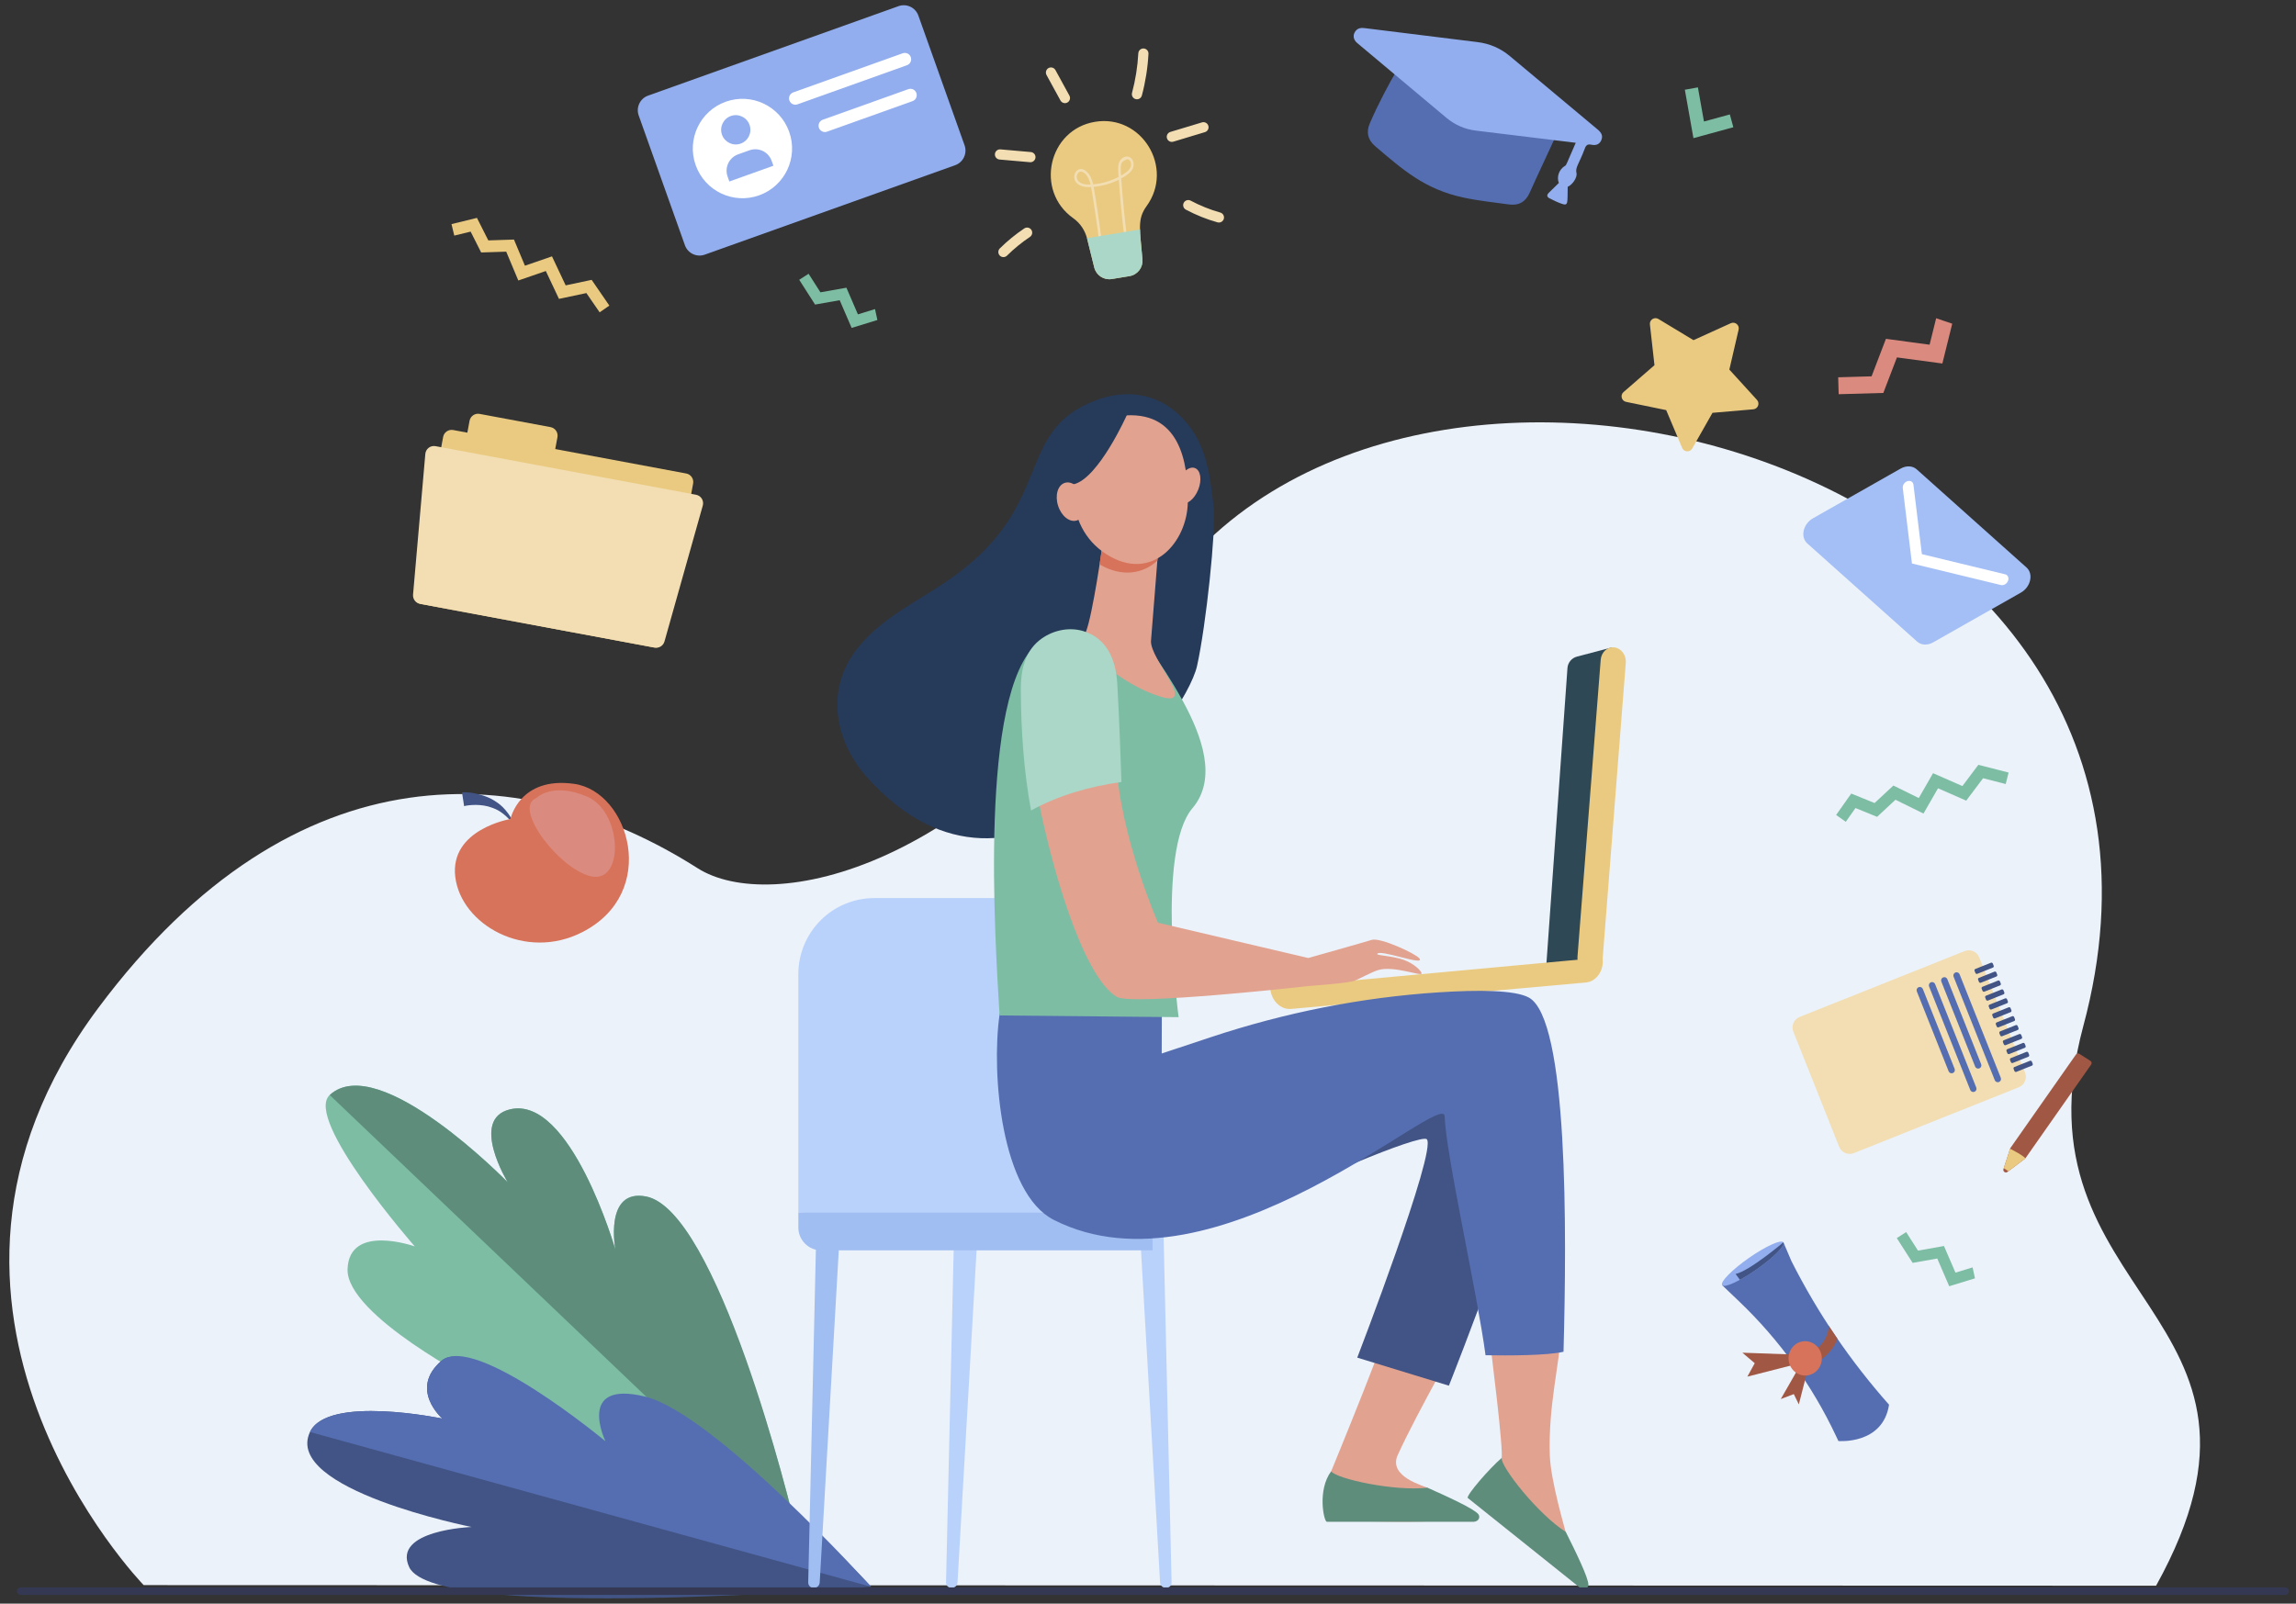 <svg width="219" height="153" viewBox="0 0 219 153" fill="none" xmlns="http://www.w3.org/2000/svg">
<rect x="0" y="0" width="219" height="153" fill="#333333" stroke="none"/>
<g clip-path="url(#clip0_390_1186)">
<path d="M13.703 151.235C13.703 151.235 -11.969 124.803 9.362 96.187C28.288 70.797 50.354 72.533 66.543 82.836C73.438 87.225 93.318 83.377 110.239 57.542C133.313 22.31 213.3 43.678 198.716 97.884C191.657 124.116 220.194 125.07 205.655 151.291L13.703 151.235Z" fill="#ECF2F9"/>
<path d="M83.462 29.49L81.83 29.992L80.734 27.45L78.256 27.889L77.126 26.121L76.232 26.694L77.745 29.059L80.092 28.643L81.233 31.287L83.689 30.532L83.462 29.49Z" fill="#7CBDA4"/>
<path d="M188.152 120.922L186.52 121.423L185.423 118.881L182.946 119.32L181.815 117.552L180.922 118.126L182.434 120.49L184.782 120.075L185.923 122.719L188.379 121.964L188.152 120.922Z" fill="#7CBDA4"/>
<path d="M76.252 147.103C76.252 147.103 51.139 142.896 45.676 138.439C40.214 133.981 45.62 131.971 45.62 131.971C45.62 131.971 33.005 125.493 33.151 121.088C33.297 116.683 39.564 118.922 39.564 118.922C39.564 118.922 28.934 106.78 31.451 104.474C36.138 100.179 48.427 112.801 48.427 112.801C48.427 112.801 44.778 106.799 48.621 105.849C54.416 104.416 58.694 119.217 58.694 119.217C58.694 119.217 57.607 113.372 61.603 114.151C68.773 115.548 76.252 147.103 76.252 147.103Z" fill="#7CBDA4"/>
<path d="M61.603 114.151C57.597 113.425 58.694 119.217 58.694 119.217C58.694 119.217 54.416 104.416 48.621 105.849C44.778 106.799 48.427 112.801 48.427 112.801C48.427 112.801 36.138 100.179 31.451 104.475L76.167 147.11C75.371 143.038 68.319 115.367 61.603 114.151Z" fill="#5E8D7C"/>
<path d="M83.097 151.397C83.097 151.397 70.288 137.526 63.674 135.92C57.059 134.314 58.112 139.095 58.112 139.095C58.112 139.095 45.257 127.121 42.111 129.831C38.965 132.54 42.193 135.348 42.193 135.348C42.193 135.348 31.251 133.059 29.566 136.627C26.977 142.11 44.978 145.688 44.978 145.688C44.978 145.688 37.38 145.983 39.032 149.521C41.523 154.857 83.097 151.397 83.097 151.397Z" fill="#415485"/>
<path d="M29.566 136.627C31.251 133.059 42.193 135.348 42.193 135.348C42.193 135.348 38.965 132.54 42.111 129.831C45.257 127.121 57.75 137.509 57.75 137.509C57.75 137.509 54.908 131.639 61.523 133.245C68.137 134.852 83.097 151.397 83.097 151.397L29.566 136.627Z" fill="#556EB1"/>
<path d="M104.451 11.621C100 12.354 98.677 18.207 102.378 20.825C103.043 21.295 103.503 22.003 103.699 22.794L104.373 25.516C104.558 26.267 105.288 26.748 106.05 26.623L107.736 26.345C108.497 26.219 109.035 25.529 108.971 24.758C108.737 21.948 108.447 20.928 109.359 19.674C112.027 16.007 108.904 10.887 104.451 11.621Z" fill="#EACA81"/>
<path d="M104.906 23.52C104.616 21.111 104.209 18.569 104.07 17.848C101.519 17.989 102.489 15.295 103.666 16.39C104.002 16.703 104.16 17.126 104.265 17.59C105.112 17.514 105.941 17.271 106.696 16.88C106.655 16.287 106.597 15.837 106.762 15.457C107.012 14.883 107.738 14.726 108.034 15.286C108.145 15.496 108.164 15.764 108.084 15.987C107.913 16.462 107.398 16.775 106.949 17.021C107.083 18.935 107.269 20.865 107.503 22.765L107.262 22.794C107.032 20.925 106.848 19.028 106.715 17.144C105.965 17.517 105.149 17.751 104.314 17.83C104.489 18.752 104.875 21.23 105.147 23.491L104.906 23.52ZM102.859 17.28C103.085 17.525 103.465 17.633 104.02 17.607C103.924 17.198 103.782 16.83 103.501 16.569C102.867 15.979 102.478 16.869 102.859 17.28ZM106.985 15.554C106.846 15.873 106.899 16.282 106.931 16.753C107.295 16.545 107.719 16.285 107.856 15.904C107.952 15.637 107.844 15.26 107.572 15.19C107.543 15.183 107.083 15.33 106.985 15.554Z" fill="#F2DEB2"/>
<path d="M103.679 22.727C103.685 22.749 103.693 22.771 103.699 22.794L104.373 25.517C104.558 26.267 105.288 26.748 106.05 26.623L107.736 26.345C108.497 26.219 109.035 25.529 108.971 24.759C108.867 23.508 108.752 22.613 108.736 21.893L103.679 22.727Z" fill="#AAD7C7"/>
<path d="M101.152 9.588L99.82 7.154C99.692 6.918 99.778 6.622 100.013 6.493C100.248 6.364 100.543 6.45 100.672 6.686L102.003 9.12C102.132 9.356 102.046 9.651 101.811 9.781C101.574 9.91 101.28 9.822 101.152 9.588Z" fill="#F2DEB2"/>
<path d="M98.242 15.476L95.34 15.221C95.073 15.198 94.875 14.962 94.899 14.694C94.922 14.427 95.158 14.229 95.425 14.252L98.326 14.507C98.593 14.53 98.791 14.766 98.768 15.034C98.744 15.301 98.509 15.499 98.242 15.476Z" fill="#F2DEB2"/>
<path d="M95.365 24.387C95.176 24.196 95.178 23.888 95.369 23.699C96.082 22.993 96.866 22.352 97.7 21.794C97.923 21.645 98.225 21.705 98.374 21.928C98.523 22.152 98.463 22.454 98.24 22.603C97.457 23.127 96.721 23.728 96.051 24.391C95.862 24.579 95.554 24.579 95.365 24.387Z" fill="#F2DEB2"/>
<path d="M108.321 9.456C108.062 9.387 107.908 9.12 107.977 8.861C108.306 7.628 108.507 6.358 108.576 5.084C108.59 4.816 108.819 4.61 109.087 4.625C109.354 4.639 109.56 4.868 109.545 5.136C109.473 6.477 109.261 7.815 108.915 9.112C108.846 9.373 108.578 9.525 108.321 9.456Z" fill="#F2DEB2"/>
<path d="M111.309 13.193C111.232 12.936 111.377 12.664 111.634 12.587L114.65 11.676C114.907 11.599 115.178 11.744 115.255 12.002C115.333 12.259 115.187 12.53 114.931 12.607L111.914 13.518C111.658 13.595 111.387 13.451 111.309 13.193Z" fill="#F2DEB2"/>
<path d="M116.265 21.234C116.221 21.234 116.177 21.228 116.133 21.215C115.088 20.921 114.071 20.513 113.112 20.002C112.875 19.876 112.785 19.582 112.911 19.345C113.037 19.107 113.331 19.017 113.568 19.143C114.466 19.621 115.417 20.003 116.396 20.279C116.654 20.352 116.804 20.62 116.732 20.879C116.671 21.093 116.476 21.234 116.265 21.234Z" fill="#F2DEB2"/>
<path d="M160.449 42.734L158.927 39.129L155.1 38.341C154.664 38.252 154.52 37.7 154.856 37.408L157.809 34.844L157.374 30.954C157.324 30.511 157.804 30.203 158.185 30.434L161.531 32.454L165.09 30.838C165.496 30.654 165.936 31.015 165.835 31.449L164.951 35.262L167.585 38.153C167.885 38.483 167.678 39.013 167.235 39.052L163.342 39.388L161.411 42.791C161.191 43.178 160.623 43.145 160.449 42.734Z" fill="#EACA81"/>
<path d="M184.677 30.364L184.051 32.888L179.886 32.328L178.517 35.905L175.332 35.997L175.378 37.612L179.638 37.49L180.936 34.1L185.269 34.682L186.21 30.884L184.677 30.364Z" fill="#DB8A7F"/>
<path d="M62.369 61.774L40.141 57.628C39.695 57.545 39.4 57.115 39.483 56.667L42.268 41.688C42.351 41.241 42.78 40.946 43.227 41.029L65.454 45.176C65.901 45.259 66.195 45.689 66.112 46.136L63.328 61.115C63.245 61.562 62.815 61.858 62.369 61.774Z" fill="#EACA81"/>
<path d="M51.788 44.65L45.022 43.388C44.576 43.305 44.281 42.875 44.364 42.428L44.788 40.148C44.871 39.701 45.3 39.406 45.747 39.489L52.513 40.751C52.959 40.835 53.254 41.265 53.171 41.712L52.747 43.991C52.664 44.438 52.235 44.733 51.788 44.65Z" fill="#EACA81"/>
<path d="M63.381 61.201C63.266 61.611 62.857 61.865 62.439 61.787L40.066 57.614C39.65 57.536 39.361 57.155 39.398 56.733L40.569 43.305C40.589 43.074 40.706 42.862 40.89 42.721C41.075 42.581 41.31 42.525 41.538 42.567L66.393 47.204C66.62 47.246 66.819 47.382 66.941 47.579C67.062 47.775 67.096 48.014 67.033 48.237L63.381 61.201Z" fill="#F2DEB2"/>
<path d="M165.332 12.14L161.526 13.181L160.706 8.56L161.952 8.338L162.529 11.593L164.999 10.917L165.332 12.14Z" fill="#7CBDA4"/>
<path d="M44.068 75.597C45.021 75.519 46.485 75.939 47.141 76.385C47.24 76.477 47.994 76.778 48.779 78.08L48.602 78.203C47.774 77.335 47.218 77.14 46.555 76.941C45.462 76.66 44.361 76.87 44.27 76.919L44.068 75.597Z" fill="#415485"/>
<path d="M48.69 78.141C48.69 78.141 42.883 79.112 43.424 83.657C43.966 88.202 50.093 91.738 55.561 88.927C62.917 85.146 60.012 75.532 54.776 74.789C49.54 74.045 48.69 78.141 48.69 78.141Z" fill="#D7735A"/>
<path d="M51.154 76.14C51.154 76.14 52.669 74.582 55.989 76C59.309 77.417 59.55 84.028 56.589 83.644C53.628 83.26 48.787 77.094 51.154 76.14Z" fill="#DB8A7F"/>
<path d="M91.108 15.761L67.221 24.296C66.451 24.571 65.604 24.169 65.33 23.398L60.921 11.017C60.646 10.246 61.048 9.397 61.818 9.122L85.704 0.587C86.474 0.311 87.321 0.714 87.596 1.485L92.005 13.866C92.279 14.637 91.878 15.485 91.108 15.761Z" fill="#92AEEE"/>
<path d="M75.275 12.578C76.154 15.045 74.87 17.758 72.407 18.637C69.945 19.517 67.237 18.231 66.358 15.764C65.48 13.298 66.764 10.585 69.226 9.705C71.689 8.825 74.397 10.111 75.275 12.578Z" fill="white"/>
<path d="M71.495 11.915C71.754 12.642 71.376 13.442 70.649 13.701C69.923 13.961 69.125 13.582 68.866 12.854C68.607 12.127 68.985 11.327 69.711 11.067C70.437 10.808 71.236 11.187 71.495 11.915Z" fill="#92AEEE"/>
<path d="M73.77 15.814L69.568 17.315L69.4 16.843C69.093 15.981 69.542 15.033 70.402 14.726L71.488 14.338C72.348 14.03 73.294 14.479 73.601 15.341L73.77 15.814Z" fill="#92AEEE"/>
<path d="M75.864 9.99C75.609 9.99 75.381 9.828 75.295 9.588C75.183 9.274 75.348 8.927 75.661 8.815L86.103 5.084C86.168 5.061 86.237 5.049 86.306 5.049C86.561 5.049 86.789 5.21 86.874 5.45C86.986 5.765 86.822 6.111 86.509 6.223L76.067 9.955C76.001 9.978 75.933 9.99 75.864 9.99Z" fill="white"/>
<path d="M78.683 12.597C78.428 12.597 78.2 12.436 78.114 12.196C78.002 11.882 78.166 11.535 78.48 11.423L86.635 8.509C86.701 8.485 86.769 8.473 86.838 8.473C87.093 8.473 87.321 8.635 87.406 8.875C87.461 9.027 87.453 9.191 87.383 9.337C87.314 9.483 87.193 9.593 87.041 9.648L78.885 12.562C78.82 12.585 78.752 12.597 78.683 12.597Z" fill="white"/>
<path d="M175.427 109.415L171.055 98.427C170.835 97.874 171.104 97.248 171.656 97.027L187.389 90.746C187.94 90.525 188.566 90.795 188.786 91.347L193.158 102.335C193.378 102.888 193.109 103.515 192.557 103.735L176.825 110.017C176.273 110.237 175.647 109.968 175.427 109.415Z" fill="#F2DEB2"/>
<path d="M190.268 103.061L186.34 93.188C186.276 93.029 186.354 92.849 186.512 92.786C186.67 92.723 186.85 92.8 186.913 92.959L190.841 102.832C190.904 102.991 190.827 103.171 190.669 103.234C190.511 103.297 190.331 103.22 190.268 103.061Z" fill="#556EB1"/>
<path d="M188.396 101.761L185.171 93.654C185.108 93.496 185.185 93.316 185.343 93.253C185.501 93.189 185.681 93.267 185.744 93.425L188.969 101.532C189.033 101.691 188.955 101.87 188.797 101.934C188.639 101.997 188.46 101.92 188.396 101.761Z" fill="#556EB1"/>
<path d="M187.931 103.995L184.002 94.121C183.939 93.962 184.016 93.782 184.175 93.719C184.333 93.656 184.512 93.733 184.575 93.892L188.504 103.766C188.567 103.924 188.49 104.104 188.332 104.167C188.173 104.231 187.994 104.153 187.931 103.995Z" fill="#556EB1"/>
<path d="M185.866 102.208L182.833 94.588C182.77 94.429 182.848 94.249 183.006 94.186C183.164 94.123 183.344 94.2 183.407 94.359L186.439 101.979C186.502 102.138 186.425 102.318 186.267 102.381C186.108 102.444 185.929 102.367 185.866 102.208Z" fill="#556EB1"/>
<path d="M190.162 92.135L190.083 91.936C190.054 91.863 189.975 91.826 189.906 91.853L188.413 92.449C188.344 92.477 188.312 92.558 188.341 92.631L188.421 92.83C188.45 92.903 188.529 92.941 188.598 92.913L190.091 92.317C190.16 92.29 190.192 92.208 190.162 92.135Z" fill="#415485"/>
<path d="M190.501 92.985L190.422 92.786C190.393 92.713 190.313 92.676 190.245 92.703L188.752 93.3C188.683 93.327 188.651 93.409 188.68 93.482L188.759 93.681C188.788 93.754 188.868 93.791 188.936 93.763L190.43 93.167C190.498 93.14 190.53 93.058 190.501 92.985Z" fill="#415485"/>
<path d="M190.839 93.836L190.76 93.637C190.731 93.564 190.652 93.526 190.583 93.554L189.09 94.15C189.021 94.177 188.989 94.259 189.018 94.332L189.097 94.531C189.127 94.604 189.206 94.641 189.275 94.614L190.768 94.018C190.836 93.99 190.869 93.909 190.839 93.836Z" fill="#415485"/>
<path d="M191.178 94.686L191.099 94.487C191.069 94.414 190.99 94.377 190.921 94.404L189.428 95.001C189.36 95.028 189.328 95.109 189.357 95.183L189.436 95.382C189.465 95.455 189.544 95.492 189.613 95.464L191.106 94.868C191.175 94.841 191.207 94.759 191.178 94.686Z" fill="#415485"/>
<path d="M191.516 95.536L191.437 95.338C191.408 95.264 191.328 95.227 191.26 95.255L189.767 95.851C189.698 95.878 189.666 95.96 189.695 96.033L189.774 96.232C189.803 96.305 189.883 96.342 189.951 96.315L191.444 95.719C191.513 95.691 191.545 95.61 191.516 95.536Z" fill="#415485"/>
<path d="M191.854 96.387L191.775 96.188C191.746 96.115 191.667 96.078 191.598 96.105L190.105 96.701C190.036 96.729 190.004 96.81 190.033 96.884L190.113 97.082C190.142 97.156 190.221 97.192 190.29 97.165L191.783 96.569C191.851 96.542 191.884 96.46 191.854 96.387Z" fill="#415485"/>
<path d="M192.193 97.237L192.114 97.038C192.085 96.965 192.005 96.928 191.937 96.956L190.443 97.552C190.375 97.579 190.343 97.661 190.372 97.734L190.451 97.933C190.48 98.006 190.559 98.043 190.628 98.016L192.121 97.419C192.19 97.392 192.222 97.311 192.193 97.237Z" fill="#415485"/>
<path d="M192.531 98.088L192.452 97.889C192.423 97.816 192.344 97.779 192.275 97.806L190.782 98.402C190.713 98.43 190.681 98.511 190.71 98.585L190.789 98.783C190.818 98.857 190.898 98.894 190.966 98.866L192.459 98.27C192.528 98.243 192.56 98.161 192.531 98.088Z" fill="#415485"/>
<path d="M192.87 98.938L192.791 98.74C192.761 98.666 192.682 98.629 192.613 98.657L191.12 99.253C191.052 99.28 191.02 99.362 191.049 99.435L191.128 99.634C191.157 99.707 191.236 99.744 191.305 99.717L192.798 99.121C192.867 99.093 192.899 99.011 192.87 98.938Z" fill="#415485"/>
<path d="M193.208 99.789L193.129 99.59C193.1 99.517 193.02 99.48 192.952 99.507L191.459 100.103C191.39 100.131 191.358 100.212 191.387 100.285L191.466 100.484C191.495 100.557 191.575 100.594 191.643 100.567L193.136 99.971C193.205 99.943 193.237 99.862 193.208 99.789Z" fill="#415485"/>
<path d="M193.546 100.639L193.467 100.44C193.438 100.367 193.359 100.33 193.29 100.357L191.797 100.954C191.728 100.981 191.696 101.063 191.725 101.136L191.804 101.335C191.833 101.408 191.913 101.445 191.981 101.418L193.475 100.821C193.543 100.794 193.575 100.712 193.546 100.639Z" fill="#415485"/>
<path d="M193.885 101.49L193.806 101.291C193.777 101.218 193.697 101.18 193.629 101.208L192.136 101.804C192.067 101.831 192.035 101.913 192.064 101.986L192.143 102.185C192.172 102.258 192.251 102.295 192.32 102.268L193.813 101.672C193.882 101.644 193.914 101.563 193.885 101.49Z" fill="#415485"/>
<path d="M198.01 100.614L191.766 109.521C191.752 109.541 191.741 109.563 191.734 109.586L191.097 111.543C191.023 111.771 191.286 111.959 191.477 111.814L193.148 110.552C193.169 110.537 193.186 110.519 193.201 110.498L199.461 101.568C199.541 101.454 199.51 101.296 199.393 101.221L198.342 100.548C198.231 100.478 198.085 100.507 198.01 100.614Z" fill="#A05845"/>
<path d="M193.194 110.507L193.179 110.529L191.566 111.747L191.126 111.452L191.73 109.597C192.202 109.856 192.768 110.122 193.194 110.507Z" fill="#EACA81"/>
<path d="M134.753 4.194C135.652 4.913 137.216 7.225 139.211 8.848C140.377 9.798 141.276 9.556 142.766 9.737C149.833 10.593 147.918 12.04 148.765 12.182C148.525 12.737 146.323 17.425 145.912 18.373C145.532 19.247 144.876 19.638 143.925 19.506C142.464 19.304 140.989 19.154 139.55 18.841C135.862 18.04 133.81 16.192 131.166 13.947C130.465 13.352 130.292 12.609 130.656 11.768C132.348 7.851 134.57 4.555 134.753 4.194Z" fill="#556EB1"/>
<path d="M149.531 17.822C149.499 19.365 149.617 19.674 148.956 19.44C148.558 19.299 148.172 19.116 147.796 18.921C147.531 18.784 147.521 18.603 147.736 18.387C148.05 18.071 148.372 17.764 148.686 17.457C148.456 16.852 148.719 16.148 149.284 15.817C149.399 15.749 149.315 15.893 150.299 13.623C147.045 13.221 144.748 12.951 140.778 12.462C139.716 12.332 138.772 11.918 137.951 11.23C135.115 8.853 132.279 6.476 129.445 4.096C129.06 3.773 129.011 3.3 129.317 2.936C129.55 2.658 129.86 2.644 130.192 2.686C131.099 2.8 139.984 3.906 140.885 4.011C142.071 4.15 143.115 4.597 144.031 5.366C146.817 7.703 149.611 10.032 152.401 12.365C152.783 12.685 152.887 12.979 152.753 13.335C152.605 13.726 152.282 13.913 151.795 13.807C151.442 13.732 151.287 13.838 151.166 14.164C150.619 15.64 150.237 15.967 150.369 16.505C150.471 16.921 149.977 17.641 149.531 17.822Z" fill="#92AEEE"/>
<path d="M164.271 122.626L165.891 124.173C169.721 127.832 172.844 132.168 175.104 136.962L175.352 137.488C175.352 137.488 179.592 137.864 180.184 134.024C176.464 129.816 173.402 125.324 170.875 120.327L170.108 118.531L164.271 122.626Z" fill="#556EB1"/>
<path d="M170.105 118.526C170.313 118.825 169.175 119.98 167.564 121.105C165.953 122.231 164.471 122.914 164.263 122.616C164.055 122.317 165.2 121.148 166.811 120.023C168.422 118.897 169.897 118.227 170.105 118.526Z" fill="#92AEEE"/>
<path d="M170.111 118.537L170.106 118.531C170.106 118.531 166.878 121.268 165.548 121.547L165.959 122.107C166.444 121.844 166.996 121.502 167.564 121.105C169.157 119.993 170.286 118.852 170.111 118.537Z" fill="#415485"/>
<path d="M174.423 126.483C174.429 126.955 174.249 128.991 170.867 129.841C171.09 130.144 171.308 130.45 171.523 130.76C173.664 130.126 174.627 129.025 175.059 128.186C175.127 128.054 175.21 127.876 175.265 127.738C174.98 127.323 174.699 126.905 174.423 126.483Z" fill="#A05845"/>
<path d="M171.17 129.239L166.193 129.06L167.373 130.063L166.668 131.344L171.379 130.141L171.17 129.239Z" fill="#A05845"/>
<path d="M171.624 130.398L169.856 133.484L171.099 133.01L171.578 133.99L172.41 130.744L171.624 130.398Z" fill="#A05845"/>
<path d="M172.3 131.235C171.425 131.297 170.665 130.616 170.601 129.714C170.538 128.811 171.195 128.03 172.069 127.968C172.943 127.906 173.703 128.587 173.767 129.489C173.831 130.391 173.174 131.173 172.3 131.235Z" fill="#D7735A"/>
<path d="M182.865 61.216L172.383 51.846C171.702 51.237 171.985 49.985 172.925 49.452L181.29 44.707C181.826 44.403 182.429 44.431 182.817 44.778L193.299 54.148C193.98 54.757 193.697 56.01 192.757 56.542L184.392 61.287C183.856 61.591 183.253 61.563 182.865 61.216Z" fill="#A4BFF6"/>
<path d="M182.368 53.763L181.494 46.564C181.461 46.288 181.661 45.993 181.942 45.906C182.222 45.818 182.477 45.971 182.511 46.246L183.315 52.871L191.263 54.796C191.522 54.859 191.642 55.139 191.53 55.421C191.418 55.704 191.116 55.882 190.857 55.819L182.368 53.763Z" fill="white"/>
<path d="M45.493 20.789L46.577 22.936L49.024 22.857L50.069 25.35L52.65 24.46L53.955 27.227L56.433 26.701L58.123 29.157L57.195 29.798L55.931 27.962L53.317 28.516L52.062 25.857L49.438 26.762L48.285 24.011L45.895 24.088L44.891 22.098L43.331 22.478L43.065 21.381L45.493 20.789Z" fill="#EACA81"/>
<path d="M176.578 75.713L178.803 76.618L180.597 74.948L183.019 76.14L184.381 73.77L187.18 74.998L188.703 72.971L191.588 73.71L191.309 74.804L189.152 74.251L187.544 76.39L184.854 75.21L183.469 77.62L180.796 76.304L179.044 77.935L176.982 77.096L176.056 78.408L175.135 77.756L176.578 75.713Z" fill="#7CBDA4"/>
<path d="M90.78 151.5H90.738C90.671 151.498 90.605 151.485 90.543 151.459C90.481 151.432 90.425 151.395 90.378 151.346C90.331 151.298 90.294 151.241 90.269 151.179C90.245 151.116 90.233 151.049 90.234 150.981L90.999 117.758L93.253 117.494L91.331 150.983C91.323 151.124 91.261 151.255 91.158 151.352C91.056 151.448 90.921 151.501 90.78 151.5Z" fill="#B9D2FC"/>
<path d="M77.642 151.5H77.594C77.527 151.498 77.46 151.485 77.398 151.459C77.337 151.432 77.28 151.395 77.234 151.346C77.187 151.298 77.15 151.241 77.125 151.179C77.101 151.116 77.089 151.049 77.09 150.981L77.855 117.758L80.109 117.494L78.186 150.983C78.178 151.122 78.118 151.254 78.017 151.35C77.916 151.445 77.782 151.498 77.642 151.5Z" fill="#A0BEF1"/>
<path d="M111.196 151.5H111.245C111.312 151.498 111.378 151.485 111.44 151.459C111.502 151.432 111.558 151.395 111.605 151.346C111.653 151.298 111.689 151.241 111.714 151.179C111.739 151.116 111.751 151.05 111.749 150.981L110.983 117.758L108.729 117.494L110.651 150.983C110.659 151.122 110.72 151.254 110.822 151.35C110.922 151.445 111.057 151.498 111.196 151.5Z" fill="#B9D2FC"/>
<path d="M76.148 115.698V92.931C76.15 91.01 76.913 89.166 78.271 87.808C79.629 86.448 81.47 85.686 83.39 85.686H99.765C101.683 85.686 103.524 86.45 104.881 87.808C106.237 89.167 106.999 91.01 106.999 92.931V116.568L76.148 115.698Z" fill="#B9D2FC"/>
<path d="M76.148 115.698H109.937V119.293H78.323C77.746 119.293 77.192 119.063 76.785 118.655C76.377 118.246 76.148 117.692 76.148 117.114V115.698Z" fill="#A0BEF1"/>
<path d="M150.415 62.647L153.743 61.77L151.487 91.904L147.495 92.038L149.509 63.742C149.546 63.22 149.91 62.78 150.415 62.647Z" fill="#2F4855"/>
<path d="M151.786 92.764C151.711 92.77 151.635 92.77 151.558 92.76C150.897 92.682 150.407 92.024 150.465 91.29L152.68 62.954C152.737 62.22 153.319 61.688 153.98 61.767C154.641 61.845 155.131 62.504 155.073 63.238L152.858 91.573C152.808 92.221 152.348 92.712 151.786 92.764Z" fill="#EACA81"/>
<path d="M121.159 94.273C121.161 94.294 121.162 94.314 121.164 94.335C121.268 95.488 122.16 96.35 123.155 96.261L151.258 93.741C152.254 93.652 152.976 92.645 152.872 91.493C152.868 91.444 152.861 91.396 152.854 91.348L121.159 94.273Z" fill="#EACA81"/>
<path d="M140.729 124.709C138.888 125.731 133.264 123.938 133.264 123.776C133.183 125.317 126.965 140.389 126.965 140.389L126.97 145.027C126.97 145.027 139.782 145.638 139.598 144.504C139.413 143.37 138.724 144.108 136.169 141.966C135.942 141.776 132.353 140.941 133.324 138.813C135.28 134.528 139.434 127.384 140.729 124.709Z" fill="#E2A290"/>
<path d="M126.549 145.192L140.573 145.196C141.079 145.145 141.198 144.732 141.019 144.482C140.651 143.965 137.963 142.747 136.156 141.94C133.009 142.308 127.477 141.096 126.971 140.377C125.639 142.164 126.266 145.134 126.549 145.192Z" fill="#5E8D7C"/>
<path d="M123.472 113.887C123.282 113.317 135.547 108.103 136.096 108.699C137.067 109.753 129.46 129.532 129.46 129.532L138.2 132.207C138.2 132.207 147.286 109.355 146.906 105.176C146.527 100.996 141.975 96.247 132.113 99.287C122.252 102.326 123.472 113.887 123.472 113.887Z" fill="#415485"/>
<path d="M148.866 127.309C146.795 126.931 144.112 126.823 141.964 126.786C142.217 128.702 143.446 138.527 143.221 139.131C142.311 141.576 140.292 142.721 140.292 142.721C140.292 142.721 149.815 151.328 150.39 150.334C150.965 149.34 149.965 149.473 149.343 146.193C149.288 145.902 147.911 141.324 147.826 138.855C147.663 134.146 148.795 129.923 148.866 127.309Z" fill="#E2A290"/>
<path d="M145.81 95.167C144.482 94.457 141.033 94.432 137.24 94.678C129.846 95.158 122.548 96.616 115.514 98.95L110.808 100.512L110.823 95.678C110.823 95.678 95.85 93.168 95.33 96.886C94.545 102.483 95.519 113.848 100.507 116.385C116.003 124.264 137.717 103.833 137.796 106.506C137.901 110.096 140.923 123.454 141.695 129.303C143.843 129.341 147.534 129.339 149.134 128.971C149.446 117.513 149.592 97.188 145.81 95.167Z" fill="#556EB1"/>
<path d="M140.001 142.922L150.707 151.488C151.131 151.77 151.483 151.526 151.504 151.219C151.546 150.585 150.237 147.937 149.351 146.165C146.683 144.452 143.166 139.984 143.229 139.107C142.1 140.061 139.82 142.697 140.001 142.922Z" fill="#5E8D7C"/>
<path d="M115.77 48.443C115.41 45.15 115.032 41.845 112.307 39.431C110.101 37.478 107.297 37.147 104.525 38.192C96.67 41.153 100.717 48.142 90.701 55.188C87.588 57.377 84.158 58.876 81.814 61.824C78.534 65.951 79.773 70.915 82.762 74.229C97.065 90.086 113.034 68.671 114.18 63.53C115.033 59.706 116.001 50.563 115.77 48.443Z" fill="#263A5A"/>
<path d="M112.865 66.961C111.697 64.803 110.493 63.091 110.493 63.091C109.282 60.933 106.151 59.841 106.151 59.841C106.151 59.841 105.103 59.862 103.901 59.922C103.826 60.121 103.75 60.264 103.674 60.322C103.222 60.661 100.632 60.223 98.959 61.361C93.352 66.176 94.903 89.514 95.344 96.885L112.421 97.047C112.421 97.047 110.268 81.186 113.738 77.112C116.154 74.274 114.599 70.161 112.865 66.961Z" fill="#7CBDA4"/>
<path d="M105.168 51.946C105.168 51.946 104.229 58.661 103.574 60.293C102.918 61.925 107.179 65.415 110.724 66.475C114.269 67.534 109.64 62.87 109.787 61.125C109.934 59.381 110.578 51.121 110.578 51.121L105.168 51.946Z" fill="#E2A290"/>
<path d="M110.399 53.49C110.503 52.123 110.578 51.121 110.578 51.121L105.168 51.946C105.168 51.946 105.031 52.735 104.881 53.85C107.074 55.125 109.046 54.723 110.399 53.49Z" fill="#D7735A"/>
<path d="M106.864 39.679C106.864 39.679 104.732 40.161 103.415 42.174C102.098 44.187 101.195 50.113 105.532 52.879C109.869 55.645 113.241 51.732 113.297 47.916C113.353 44.099 112.537 39.006 106.864 39.679Z" fill="#E2A290"/>
<path d="M114.29 46.721C113.92 47.642 113.186 48.214 112.65 47.998C112.115 47.782 111.981 46.86 112.351 45.939C112.721 45.019 113.455 44.447 113.99 44.663C114.526 44.879 114.66 45.8 114.29 46.721Z" fill="#E2A290"/>
<path d="M107.504 39.554C107.504 39.554 104.786 45.663 102.397 46.209C100.009 46.754 100.043 49.828 100.043 49.828C100.043 49.828 100.097 42.73 102.335 41.102C104.573 39.474 107.504 39.554 107.504 39.554Z" fill="#263A5A"/>
<path d="M103.346 47.478C103.66 48.47 103.373 49.447 102.703 49.66C102.034 49.873 101.236 49.241 100.922 48.249C100.607 47.257 100.895 46.281 101.565 46.068C102.234 45.855 103.032 46.486 103.346 47.478Z" fill="#E2A290"/>
<path d="M133.892 91.581C132.867 91.209 131.342 91.163 131.367 91.028C131.47 90.479 135.996 92.238 135.385 91.438C135.045 90.993 131.657 89.414 130.833 89.675C130.034 89.927 124.788 91.403 124.788 91.403L110.451 88.036C110.451 88.036 106.832 79.798 106.479 72.721C103.487 73.126 101.451 73.867 98.851 75.312C100.104 82.081 103.152 93.052 106.521 95.111C107.938 95.977 124.859 94.074 124.859 94.074C124.859 94.074 128.588 93.81 129.198 93.575C129.66 93.397 130.85 92.726 131.497 92.542C132.968 92.125 135.59 93.173 135.598 92.884C135.604 92.674 134.938 91.96 133.892 91.581Z" fill="#E2A290"/>
<path d="M106.566 65.159C106.429 62.981 105.605 60.878 103.292 60.201C101.858 59.781 100.25 60.183 99.104 61.12C97.741 62.235 97.361 64.024 97.367 65.717C97.381 69.562 97.643 73.548 98.344 77.333C100.944 75.887 103.979 75.019 106.97 74.613C106.969 74.591 106.749 68.037 106.566 65.159Z" fill="#AAD7C7"/>
<path d="M217.979 151.454H1.967C1.771 151.454 1.612 151.613 1.612 151.81V151.81C1.612 152.006 1.771 152.166 1.967 152.166H217.979C218.175 152.166 218.334 152.006 218.334 151.81V151.81C218.334 151.613 218.175 151.454 217.979 151.454Z" fill="#343852"/>
</g>
<defs>
<clipPath id="clip0_390_1186">
<rect width="217.444" height="152" fill="white" transform="translate(0.889 0.5)"/>
</clipPath>
</defs>
</svg>
